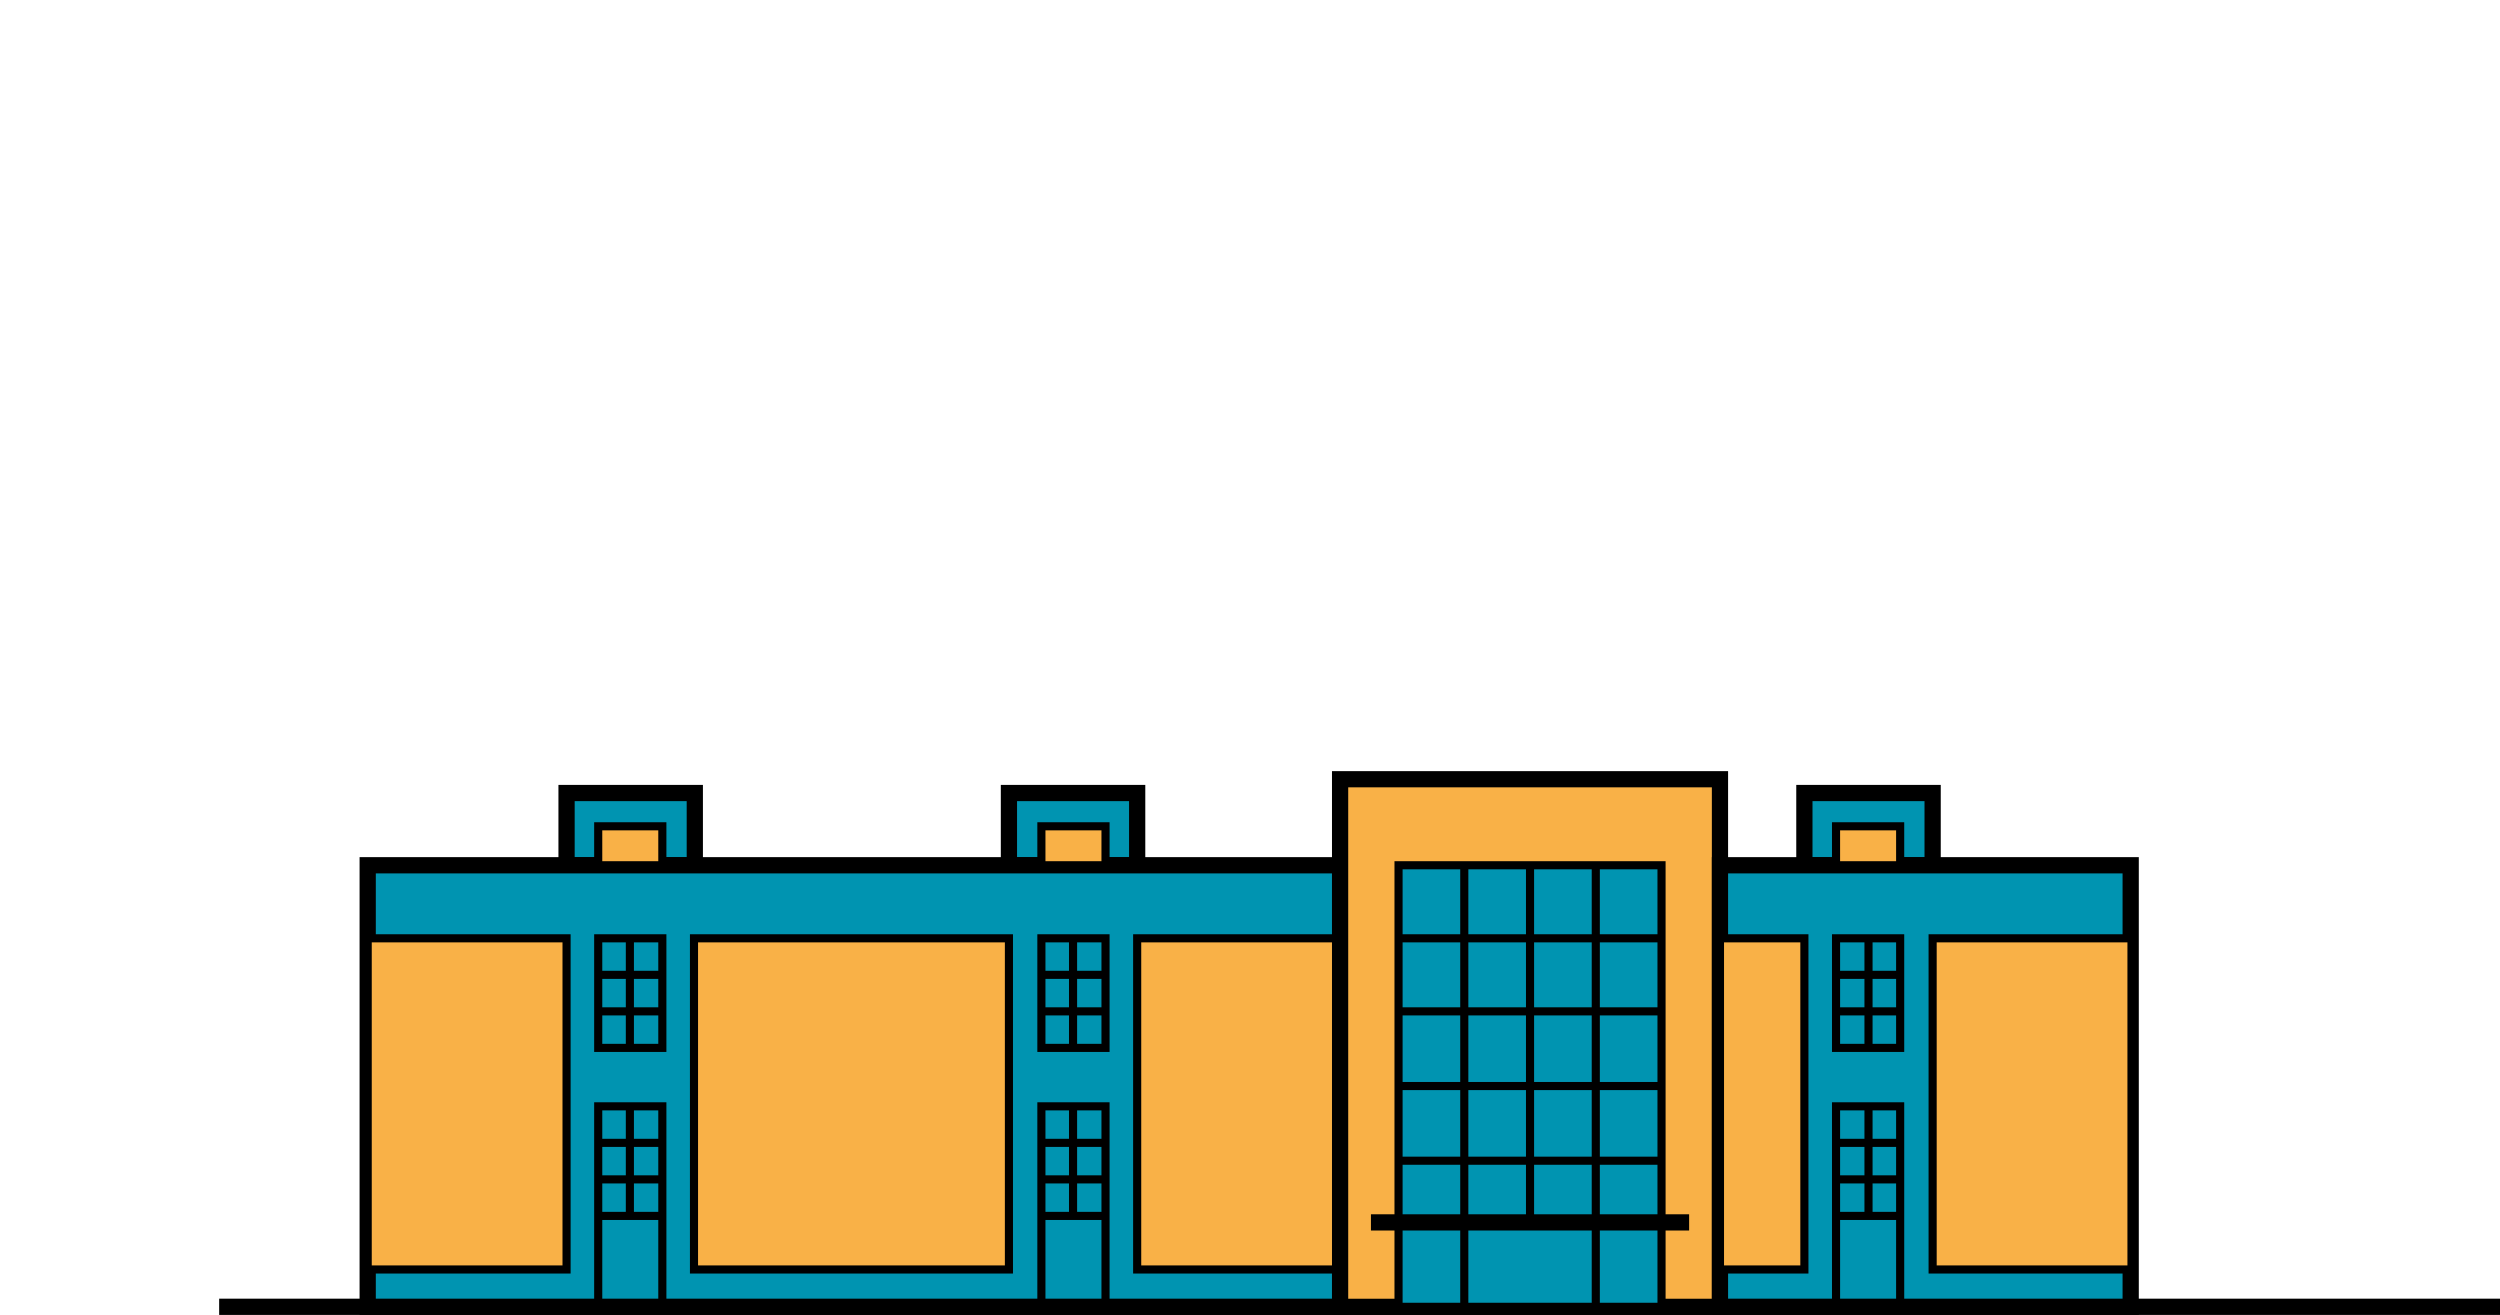 <?xml version="1.0" encoding="utf-8"?>
<!-- Generator: Adobe Illustrator 19.0.0, SVG Export Plug-In . SVG Version: 6.00 Build 0)  -->
<svg version="1.1" id="Layer_1" xmlns="http://www.w3.org/2000/svg" xmlns:xlink="http://www.w3.org/1999/xlink" x="0px" y="0px"
	 viewBox="-297 420.9 308 162" style="enable-background:new -297 420.9 308 162;" xml:space="preserve">
<style type="text/css">
	.st0{fill:none;stroke:#000000;stroke-width:2;stroke-miterlimit:10;}
	.st1{fill:#0094B1;stroke:#000000;stroke-width:2;stroke-miterlimit:10;}
	.st2{fill:#F9B147;stroke:#000000;stroke-miterlimit:10;}
	.st3{fill:#F9B147;stroke:#000000;stroke-width:2;stroke-miterlimit:10;}
	.st4{fill:#0094B1;stroke:#000000;stroke-miterlimit:10;}
	.st5{fill:none;stroke:#000000;stroke-miterlimit:10;}
</style>
<line id="XMLID_2626_" class="st0" x1="-270" y1="581.9" x2="11" y2="581.9"/>
<g id="XMLID_2511_">
	<rect id="XMLID_2487_" x="-172.7" y="518.6" class="st1" width="15.8" height="8.9"/>
	<rect id="XMLID_2513_" x="-227.2" y="518.6" class="st1" width="15.8" height="8.9"/>
	<rect id="XMLID_2473_" x="-251.7" y="527.5" class="st1" width="119.8" height="54.4"/>
	<rect id="XMLID_2479_" x="-156.9" y="536.5" class="st2" width="25" height="40.8"/>
	<rect id="XMLID_2496_" x="-251.7" y="536.5" class="st2" width="24.5" height="40.8"/>
	<rect id="XMLID_2526_" x="-211.5" y="536.5" class="st2" width="38.8" height="40.8"/>
	<rect id="XMLID_2471_" x="-131.9" y="516.9" class="st3" width="46.8" height="65"/>
	<rect id="XMLID_2472_" x="-124.7" y="527.5" class="st4" width="32.4" height="54.4"/>
	<line id="XMLID_2475_" class="st5" x1="-116.6" y1="581.9" x2="-116.6" y2="527.5"/>
	<line id="XMLID_2486_" class="st5" x1="-164.8" y1="550" x2="-164.8" y2="536.5"/>
	<line id="XMLID_2484_" class="st5" x1="-164.8" y1="570.7" x2="-164.8" y2="557.2"/>
	<line id="XMLID_2492_" class="st5" x1="-168.7" y1="561.7" x2="-160.9" y2="561.7"/>
	<line id="XMLID_2493_" class="st5" x1="-168.7" y1="566.2" x2="-160.9" y2="566.2"/>
	<line id="XMLID_2490_" class="st5" x1="-168.7" y1="541" x2="-160.9" y2="541"/>
	<line id="XMLID_2483_" class="st5" x1="-168.7" y1="545.5" x2="-160.9" y2="545.5"/>
	<line id="XMLID_2494_" class="st5" x1="-168.7" y1="570.7" x2="-160.9" y2="570.7"/>
	<line id="XMLID_2476_" class="st5" x1="-108.5" y1="571.5" x2="-108.5" y2="527.5"/>
	<line id="XMLID_2477_" class="st5" x1="-100.4" y1="581.9" x2="-100.4" y2="527.5"/>
	<line id="XMLID_2478_" class="st5" x1="-124.7" y1="536.5" x2="-92.3" y2="536.5"/>
	<line id="XMLID_2480_" class="st5" x1="-124.7" y1="545.5" x2="-92.3" y2="545.5"/>
	<line id="XMLID_2481_" class="st5" x1="-124.7" y1="554.7" x2="-92.3" y2="554.7"/>
	<line id="XMLID_2515_" class="st5" x1="-124.7" y1="563.9" x2="-92.3" y2="563.9"/>
	<line id="XMLID_2482_" class="st0" x1="-128.1" y1="571.5" x2="-88.9" y2="571.5"/>
	<rect id="XMLID_2474_" x="-168.7" y="557.2" class="st5" width="7.9" height="24.7"/>
	<rect id="XMLID_2485_" x="-168.7" y="536.5" class="st5" width="7.9" height="13.5"/>
	<rect id="XMLID_2491_" x="-168.7" y="522.7" class="st2" width="7.9" height="4.8"/>
	<rect id="XMLID_2514_" x="-223.3" y="522.7" class="st2" width="7.9" height="4.8"/>
	<g id="XMLID_2495_">
		<rect id="XMLID_2497_" x="-74.7" y="518.6" class="st1" width="15.8" height="8.9"/>
		<rect id="XMLID_2503_" x="-85.1" y="527.5" class="st1" width="50.6" height="54.4"/>
		<rect id="XMLID_2499_" x="-85.1" y="536.5" class="st2" width="10.4" height="40.8"/>
		<rect id="XMLID_2498_" x="-58.9" y="536.5" class="st2" width="24.5" height="40.8"/>
		<line id="XMLID_2510_" class="st5" x1="-66.8" y1="550" x2="-66.8" y2="536.5"/>
		<line id="XMLID_2509_" class="st5" x1="-66.8" y1="570.7" x2="-66.8" y2="557.2"/>
		<line id="XMLID_2508_" class="st5" x1="-62.9" y1="561.7" x2="-70.8" y2="561.7"/>
		<line id="XMLID_2507_" class="st5" x1="-62.9" y1="566.2" x2="-70.8" y2="566.2"/>
		<line id="XMLID_2506_" class="st5" x1="-62.9" y1="541" x2="-70.8" y2="541"/>
		<line id="XMLID_2505_" class="st5" x1="-62.9" y1="545.5" x2="-70.8" y2="545.5"/>
		<line id="XMLID_2504_" class="st5" x1="-62.9" y1="570.7" x2="-70.8" y2="570.7"/>
		<rect id="XMLID_2502_" x="-70.8" y="557.2" class="st5" width="7.9" height="24.7"/>
		<rect id="XMLID_2501_" x="-70.8" y="536.5" class="st5" width="7.9" height="13.5"/>
		<rect id="XMLID_2500_" x="-70.8" y="522.7" class="st2" width="7.9" height="4.8"/>
	</g>
	<line id="XMLID_2525_" class="st5" x1="-219.4" y1="550" x2="-219.4" y2="536.5"/>
	<line id="XMLID_2524_" class="st5" x1="-219.4" y1="570.7" x2="-219.4" y2="557.2"/>
	<line id="XMLID_2523_" class="st5" x1="-223.3" y1="561.7" x2="-215.4" y2="561.7"/>
	<line id="XMLID_2522_" class="st5" x1="-223.3" y1="566.2" x2="-215.4" y2="566.2"/>
	<line id="XMLID_2521_" class="st5" x1="-223.3" y1="541" x2="-215.4" y2="541"/>
	<line id="XMLID_2520_" class="st5" x1="-223.3" y1="545.5" x2="-215.4" y2="545.5"/>
	<line id="XMLID_2519_" class="st5" x1="-223.3" y1="570.7" x2="-215.4" y2="570.7"/>
	<rect id="XMLID_2518_" x="-223.3" y="557.2" class="st5" width="7.9" height="24.7"/>
	<rect id="XMLID_2517_" x="-223.3" y="536.5" class="st5" width="7.9" height="13.5"/>
</g>
</svg>
